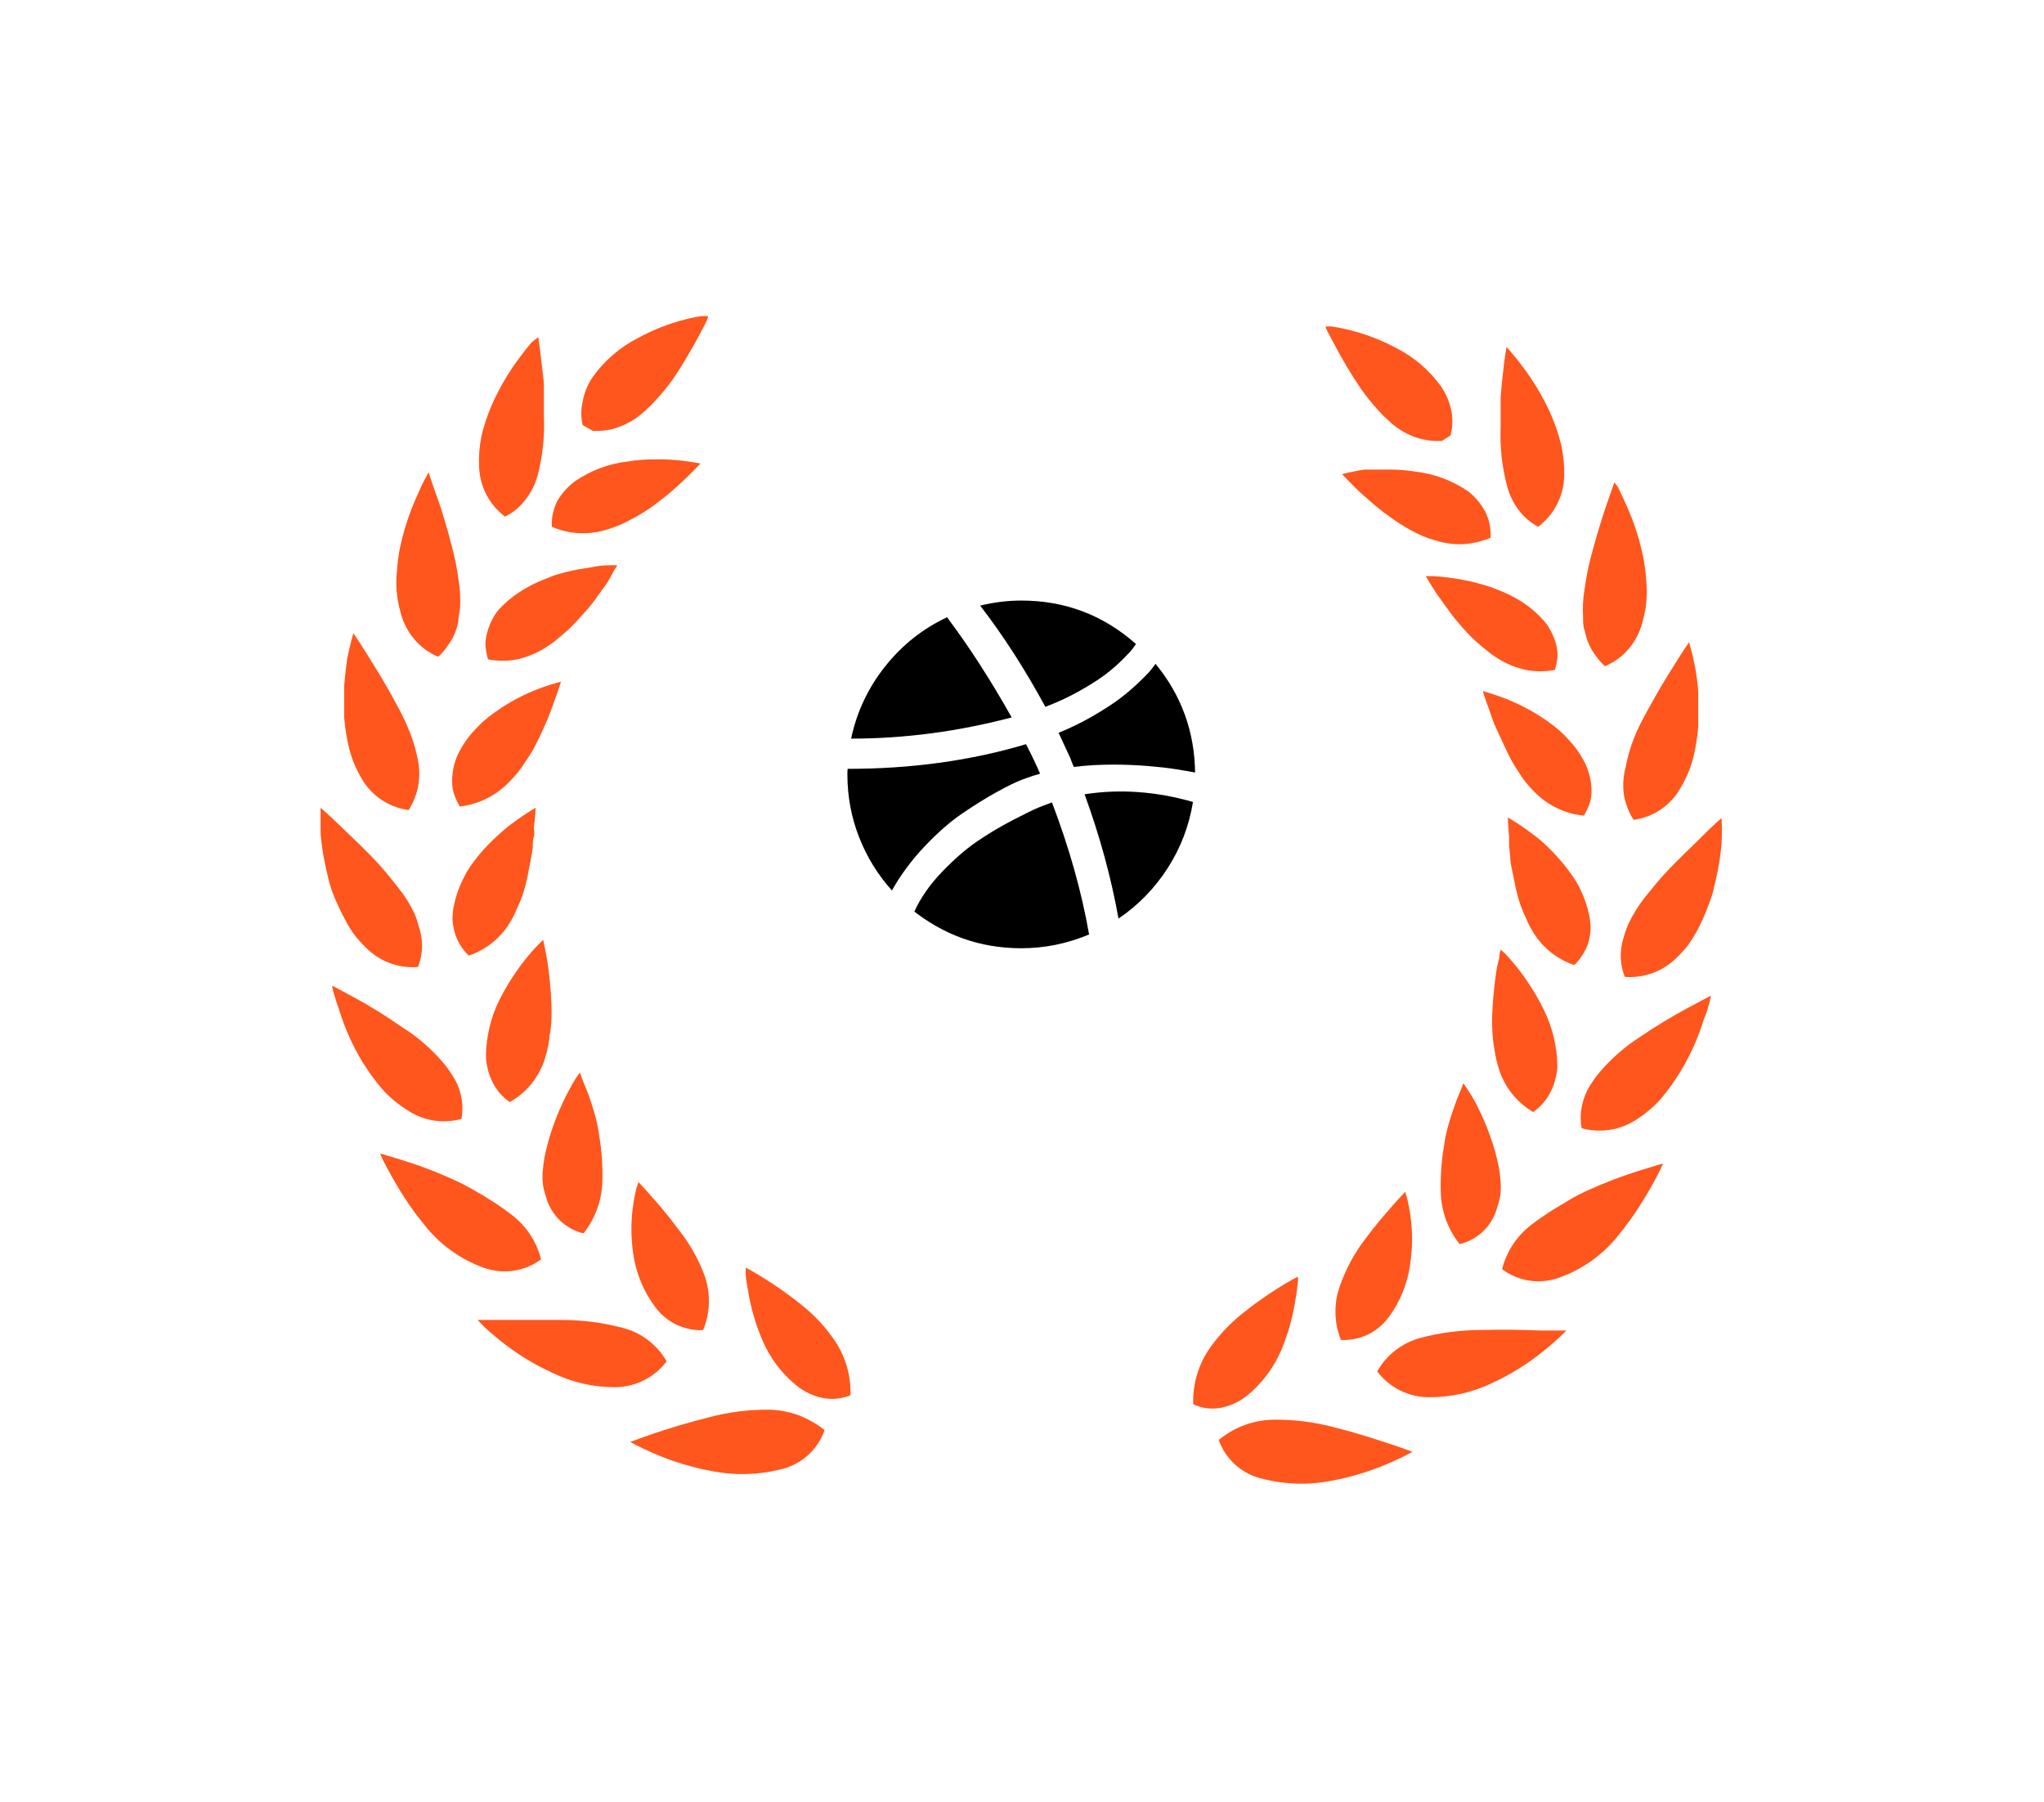 <svg width="194" height="171" viewBox="0 0 194 171" fill="none" xmlns="http://www.w3.org/2000/svg">
<g filter="url(#filter0_d)">
<path d="M78.264 123.729C77.494 123.127 76.638 122.644 75.724 122.296C74.868 121.995 73.972 121.826 73.066 121.796C71.103 121.773 69.145 122.02 67.249 122.529C65.311 123.012 63.455 123.579 62.085 124.045C60.714 124.512 59.812 124.862 59.812 124.862C59.812 124.862 60.697 125.362 62.101 125.962C63.859 126.723 65.699 127.282 67.584 127.629C69.714 128.046 71.91 127.995 74.019 127.479C74.99 127.271 75.892 126.817 76.636 126.16C77.38 125.503 77.941 124.666 78.264 123.729Z" fill="#FF561D"/>
<path d="M72.347 115.162C73.069 116.893 74.219 118.412 75.69 119.578C76.388 120.12 77.199 120.496 78.064 120.678C78.955 120.86 79.88 120.773 80.721 120.428C80.779 118.662 80.302 116.92 79.351 115.429C78.443 114.044 77.314 112.817 76.008 111.795C74.874 110.885 73.685 110.045 72.448 109.279C71.462 108.662 70.776 108.312 70.776 108.312C70.776 108.312 70.776 108.529 70.776 108.912C70.776 109.296 70.877 109.812 70.994 110.479C71.252 112.089 71.706 113.662 72.347 115.162Z" fill="#FF561D"/>
<path d="M58.407 119.662C59.352 119.651 60.282 119.425 61.125 119C61.968 118.575 62.702 117.964 63.271 117.212C62.827 116.427 62.227 115.741 61.509 115.194C60.791 114.647 59.969 114.25 59.093 114.029C57.201 113.524 55.251 113.272 53.293 113.279C51.304 113.279 49.315 113.279 47.827 113.279H45.337C45.337 113.279 45.521 113.496 45.855 113.829C46.189 114.162 46.708 114.612 47.343 115.129C48.871 116.385 50.557 117.438 52.357 118.262C54.238 119.189 56.309 119.669 58.407 119.662Z" fill="#FF561D"/>
<path d="M62.185 112.046C62.703 112.757 63.389 113.33 64.182 113.713C64.975 114.097 65.85 114.28 66.731 114.246C67.427 112.572 67.469 110.699 66.848 108.996C66.254 107.433 65.42 105.971 64.374 104.663C63.422 103.363 62.452 102.247 61.75 101.463C61.399 101.047 61.098 100.73 60.898 100.513L60.58 100.18C60.58 100.18 60.58 100.38 60.413 100.73C60.287 101.23 60.187 101.736 60.112 102.247C59.866 103.843 59.866 105.467 60.112 107.063C60.374 108.871 61.087 110.584 62.185 112.046Z" fill="#FF561D"/>
<path d="M38.35 98.163C36.98 97.73 36.077 97.48 36.077 97.48C36.077 97.48 36.161 97.713 36.345 98.097C36.528 98.48 36.813 98.997 37.164 99.63C37.515 100.263 37.949 100.996 38.451 101.763C38.701 102.146 38.969 102.53 39.253 102.93L39.47 103.23L39.754 103.596L40.339 104.33C41.783 106.144 43.704 107.523 45.889 108.313C46.793 108.646 47.767 108.748 48.721 108.611C49.675 108.475 50.58 108.103 51.354 107.53C50.908 105.748 49.834 104.187 48.329 103.13C47.978 102.846 47.577 102.58 47.175 102.296L45.905 101.496L44.551 100.713C44.133 100.48 43.699 100.263 43.264 100.063C41.671 99.321 40.029 98.686 38.35 98.163Z" fill="#FF561D"/>
<path d="M51.822 101.596C52.05 102.439 52.5 103.206 53.126 103.816C53.752 104.426 54.532 104.857 55.383 105.063C56.486 103.667 57.112 101.956 57.171 100.18C57.215 98.701 57.114 97.222 56.87 95.763C56.769 95.025 56.613 94.295 56.402 93.58C56.185 92.847 55.968 92.18 55.75 91.63C55.533 91.08 55.349 90.614 55.215 90.297L55.032 89.797L54.681 90.297C54.463 90.63 54.196 91.097 53.895 91.68C53.118 93.162 52.496 94.721 52.04 96.33C51.923 96.78 51.806 97.247 51.705 97.713C51.618 98.154 51.557 98.599 51.522 99.046C51.48 99.49 51.48 99.936 51.522 100.38C51.583 100.794 51.684 101.201 51.822 101.596Z" fill="#FF561D"/>
<path d="M36.245 91.329C36.572 91.708 36.929 92.059 37.314 92.379C37.676 92.692 38.062 92.976 38.468 93.23C39.226 93.781 40.099 94.155 41.023 94.323C41.946 94.49 42.895 94.447 43.8 94.196C43.958 93.307 43.901 92.392 43.633 91.529C43.509 91.121 43.334 90.729 43.114 90.363C42.896 89.983 42.656 89.615 42.396 89.263C41.198 87.762 39.75 86.477 38.117 85.463C36.678 84.451 35.183 83.522 33.637 82.68L31.531 81.547C31.531 81.547 31.531 81.797 31.665 82.213C31.799 82.63 31.949 83.213 32.2 83.88C32.737 85.635 33.495 87.315 34.456 88.88C34.991 89.739 35.588 90.558 36.245 91.329Z" fill="#FF561D"/>
<path d="M46.708 90.63C47.083 91.42 47.66 92.098 48.38 92.597C49.986 91.699 51.183 90.219 51.722 88.463C51.856 88.054 51.962 87.637 52.04 87.213L52.14 86.58C52.14 86.38 52.14 86.163 52.24 85.947C52.34 85.095 52.374 84.237 52.341 83.38C52.285 81.929 52.145 80.482 51.923 79.047C51.823 78.481 51.722 78.014 51.656 77.697C51.589 77.381 51.555 77.197 51.555 77.197L51.137 77.614C50.765 77.983 50.413 78.373 50.084 78.781C49.047 80.047 48.151 81.422 47.41 82.88C46.594 84.525 46.154 86.329 46.123 88.163C46.127 88.596 46.183 89.027 46.29 89.447C46.385 89.856 46.525 90.252 46.708 90.63Z" fill="#FF561D"/>
<path d="M32.868 75.497C33.102 75.94 33.37 76.363 33.67 76.764C33.973 77.153 34.302 77.521 34.657 77.864C35.296 78.536 36.078 79.057 36.946 79.388C37.814 79.72 38.745 79.854 39.671 79.781C40.002 78.945 40.123 78.04 40.022 77.147C39.971 76.722 39.875 76.303 39.738 75.897C39.63 75.476 39.491 75.064 39.32 74.664C38.917 73.821 38.418 73.026 37.832 72.298L36.93 71.164C36.629 70.781 36.294 70.414 35.977 70.048C34.657 68.614 33.219 67.281 32.2 66.298C31.18 65.314 30.428 64.665 30.428 64.665C30.428 64.665 30.428 65.665 30.428 67.164C30.506 68.026 30.628 68.882 30.796 69.731C30.896 70.198 30.996 70.681 31.113 71.164C31.221 71.661 31.361 72.151 31.531 72.631C31.91 73.616 32.356 74.574 32.868 75.497Z" fill="#FF561D"/>
<path d="M44.484 78.697C46.196 78.125 47.633 76.936 48.513 75.364C48.726 75.002 48.911 74.623 49.064 74.231C49.255 73.847 49.423 73.452 49.566 73.047C49.829 72.27 50.03 71.473 50.167 70.664C50.318 69.881 50.485 69.114 50.568 68.414C50.568 68.048 50.568 67.714 50.669 67.398C50.769 67.081 50.669 66.781 50.669 66.498C50.761 65.891 50.816 65.278 50.836 64.665C50.836 64.665 50.1 65.081 49.047 65.831L48.195 66.465C47.894 66.715 47.593 66.965 47.292 67.248C46.64 67.83 46.031 68.46 45.47 69.131C45.186 69.481 44.902 69.848 44.635 70.231L44.267 70.814L43.949 71.431C43.551 72.228 43.259 73.075 43.08 73.948C42.987 74.369 42.942 74.799 42.947 75.231C42.971 75.648 43.038 76.061 43.147 76.464C43.388 77.313 43.849 78.084 44.484 78.697Z" fill="#FF561D"/>
<path d="M37.532 54.665C37.081 53.799 36.596 52.999 36.128 52.182L34.841 50.099C34.089 48.882 33.537 48.099 33.537 48.099C33.537 48.099 33.253 49.049 32.952 50.515C32.852 51.265 32.735 52.182 32.668 53.099C32.668 53.565 32.668 54.065 32.668 54.565C32.668 55.065 32.668 55.582 32.668 56.099C32.749 57.133 32.917 58.158 33.169 59.165C33.432 60.13 33.826 61.056 34.339 61.915C34.801 62.718 35.442 63.403 36.214 63.918C36.985 64.433 37.865 64.762 38.785 64.882C39.036 64.502 39.238 64.094 39.387 63.665C39.545 63.262 39.657 62.843 39.721 62.415C39.85 61.56 39.81 60.688 39.604 59.848C39.413 58.947 39.139 58.066 38.785 57.215C38.418 56.332 37.966 55.432 37.532 54.665Z" fill="#FF561D"/>
<path d="M48.346 62.198C48.937 61.62 49.454 60.97 49.883 60.265C50.353 59.603 50.761 58.9 51.104 58.165C51.288 57.815 51.421 57.465 51.588 57.131L52.023 56.131C52.29 55.481 52.491 54.882 52.675 54.365C53.059 53.348 53.243 52.698 53.243 52.698C52.547 52.878 51.86 53.095 51.187 53.348C49.682 53.912 48.26 54.674 46.958 55.615C46.578 55.874 46.215 56.158 45.872 56.465C45.538 56.77 45.22 57.093 44.919 57.431C44.319 58.102 43.819 58.853 43.432 59.665C43.09 60.43 42.913 61.26 42.914 62.098C42.902 62.515 42.959 62.932 43.081 63.331C43.218 63.759 43.409 64.168 43.649 64.548C45.442 64.337 47.105 63.506 48.346 62.198Z" fill="#FF561D"/>
<path d="M42.478 49.299C42.739 48.96 42.958 48.59 43.13 48.199C43.295 47.813 43.418 47.411 43.498 46.999C43.498 46.582 43.615 46.149 43.665 45.715C43.719 44.807 43.668 43.896 43.514 42.999C43.387 42.039 43.203 41.087 42.963 40.149C42.478 38.249 41.96 36.466 41.475 35.149C40.991 33.833 40.69 32.833 40.69 32.833C40.69 32.833 40.556 33.049 40.355 33.416C40.155 33.783 39.887 34.349 39.57 35.083C38.813 36.757 38.252 38.513 37.898 40.316C37.732 41.313 37.637 42.321 37.614 43.332C37.62 43.834 37.659 44.335 37.731 44.832C37.81 45.31 37.916 45.783 38.049 46.249C38.292 47.137 38.725 47.961 39.319 48.665C39.927 49.4 40.708 49.973 41.592 50.332C41.933 50.029 42.231 49.682 42.478 49.299Z" fill="#FF561D"/>
<path d="M58.324 42.066C58.508 41.799 58.592 41.649 58.592 41.649H58.006C57.605 41.649 57.087 41.649 56.452 41.782C55.817 41.916 55.065 41.982 54.262 42.166C53.861 42.249 53.443 42.366 53.026 42.482C52.608 42.599 52.207 42.766 51.789 42.932C50.934 43.256 50.116 43.669 49.348 44.166C48.616 44.633 47.947 45.193 47.359 45.832C47.089 46.153 46.859 46.505 46.674 46.882C46.493 47.251 46.347 47.636 46.239 48.032C46.126 48.433 46.069 48.848 46.072 49.265C46.109 49.712 46.193 50.153 46.323 50.582C47.234 50.758 48.17 50.758 49.081 50.582C49.912 50.392 50.712 50.083 51.454 49.665C51.805 49.449 52.156 49.232 52.491 48.982L52.959 48.599L53.443 48.199C54.047 47.692 54.607 47.134 55.115 46.532C55.617 46.006 56.086 45.449 56.519 44.865L56.82 44.432L57.104 44.049C57.304 43.782 57.472 43.532 57.622 43.316C57.772 43.099 58.174 42.349 58.324 42.066Z" fill="#FF561D"/>
<path d="M47.927 37.032C48.717 36.648 49.4 36.075 49.916 35.366C50.434 34.69 50.814 33.92 51.036 33.099C51.508 31.283 51.705 29.407 51.621 27.533C51.621 27.049 51.621 26.566 51.621 26.099C51.621 25.633 51.621 25.183 51.621 24.733C51.621 23.85 51.454 23.066 51.387 22.316C51.237 20.933 51.086 20 51.086 20L50.485 20.466C50.099 20.903 49.737 21.359 49.398 21.833C48.891 22.495 48.423 23.185 47.994 23.9C47.495 24.732 47.048 25.595 46.657 26.483C46.26 27.41 45.941 28.369 45.704 29.349C45.506 30.303 45.428 31.277 45.47 32.249C45.494 33.179 45.727 34.092 46.152 34.92C46.577 35.748 47.184 36.47 47.927 37.032Z" fill="#FF561D"/>
<path d="M61.967 36.032C62.619 35.549 63.221 35.082 63.756 34.616C64.291 34.149 64.792 33.699 65.177 33.316C65.561 32.932 65.912 32.599 66.129 32.366L66.48 31.999C65.773 31.857 65.059 31.751 64.341 31.682C63.624 31.613 62.904 31.585 62.185 31.599C61.311 31.593 60.439 31.66 59.577 31.799C57.776 32.008 56.054 32.654 54.563 33.682C53.889 34.19 53.321 34.824 52.891 35.549C52.513 36.309 52.335 37.152 52.373 37.999C54.023 38.71 55.874 38.805 57.588 38.266C58.392 38.033 59.166 37.709 59.895 37.299C60.617 36.929 61.309 36.506 61.967 36.032Z" fill="#FF561D"/>
<path d="M126.335 128.545C128.221 128.206 130.062 127.647 131.817 126.879C132.583 126.559 133.331 126.197 134.057 125.795C134.057 125.795 133.154 125.445 131.784 124.996C130.413 124.546 128.558 123.946 126.619 123.462C124.722 122.959 122.765 122.718 120.802 122.746C119.895 122.767 118.997 122.936 118.145 123.246C117.249 123.582 116.414 124.061 115.671 124.662C115.999 125.596 116.565 126.429 117.311 127.08C118.058 127.731 118.961 128.179 119.933 128.379C122.028 128.907 124.215 128.964 126.335 128.545Z" fill="#FF561D"/>
<path d="M115.905 121.612C116.768 121.435 117.58 121.065 118.278 120.529C119.743 119.356 120.891 117.838 121.621 116.112C122.263 114.579 122.713 112.972 122.958 111.329C123.075 110.679 123.126 110.129 123.176 109.763C123.226 109.396 123.176 109.163 123.176 109.163C123.176 109.163 122.507 109.513 121.504 110.129C120.267 110.895 119.078 111.735 117.944 112.646C116.648 113.677 115.52 114.902 114.601 116.279C113.664 117.775 113.193 119.515 113.247 121.279C114.076 121.667 115.006 121.784 115.905 121.612Z" fill="#FF561D"/>
<path d="M140.625 114.229C138.668 114.23 136.719 114.482 134.826 114.979C133.962 115.209 133.153 115.609 132.446 116.155C131.74 116.702 131.151 117.385 130.714 118.162C131.28 118.917 132.014 119.53 132.858 119.955C133.702 120.38 134.633 120.605 135.578 120.612C137.672 120.633 139.743 120.171 141.628 119.262C143.429 118.433 145.115 117.374 146.643 116.112C147.278 115.612 147.779 115.129 148.13 114.812L148.665 114.279H146.158C144.604 114.212 142.614 114.179 140.625 114.229Z" fill="#FF561D"/>
<path d="M127.27 115.179C128.15 115.223 129.027 115.045 129.822 114.664C130.616 114.283 131.301 113.709 131.816 112.996C132.902 111.526 133.597 109.806 133.839 107.996C134.085 106.4 134.085 104.776 133.839 103.18C133.765 102.675 133.664 102.174 133.538 101.68C133.438 101.313 133.371 101.113 133.371 101.113L133.053 101.463C132.836 101.68 132.552 101.997 132.201 102.397C131.499 103.197 130.529 104.296 129.577 105.596C128.553 106.935 127.746 108.425 127.186 110.013C126.577 111.687 126.607 113.526 127.27 115.179Z" fill="#FF561D"/>
<path d="M153.579 105.28C153.78 105.03 153.964 104.78 154.164 104.547L154.432 104.163L154.666 103.863C154.95 103.48 155.217 103.08 155.468 102.697C155.969 101.93 156.404 101.213 156.755 100.58C157.106 99.947 157.39 99.413 157.574 99.03C157.758 98.647 157.841 98.43 157.841 98.43C157.841 98.43 156.939 98.68 155.568 99.114C153.892 99.637 152.251 100.266 150.654 100.997C150.22 101.197 149.785 101.413 149.35 101.647L148.013 102.447C147.579 102.713 147.144 102.963 146.743 103.247C146.342 103.53 145.941 103.78 145.59 104.063C144.085 105.12 143.011 106.682 142.564 108.463C143.336 109.04 144.242 109.415 145.197 109.552C146.152 109.689 147.126 109.584 148.03 109.246C150.213 108.463 152.134 107.09 153.579 105.28Z" fill="#FF561D"/>
<path d="M141.879 97.196C141.416 95.61 140.795 94.075 140.024 92.613C139.786 92.171 139.524 91.743 139.238 91.33L138.887 90.813L138.703 91.313C138.569 91.63 138.369 92.08 138.168 92.647C137.968 93.213 137.734 93.863 137.516 94.613C137.306 95.322 137.149 96.047 137.048 96.78C136.804 98.244 136.703 99.729 136.748 101.213C136.803 102.985 137.43 104.691 138.536 106.079C139.388 105.876 140.169 105.447 140.796 104.836C141.423 104.226 141.872 103.457 142.096 102.613C142.244 102.196 142.35 101.767 142.414 101.329C142.456 100.88 142.456 100.429 142.414 99.98C142.378 99.532 142.317 99.087 142.23 98.646C142.113 98.096 141.996 97.646 141.879 97.196Z" fill="#FF561D"/>
<path d="M162.254 83.147C162.354 82.731 162.388 82.497 162.388 82.497L160.282 83.614C158.736 84.439 157.235 85.346 155.786 86.331C154.165 87.355 152.725 88.639 151.523 90.13C151.273 90.497 151.005 90.847 150.788 91.23C150.58 91.606 150.412 92.003 150.287 92.414C150.01 93.275 149.953 94.191 150.119 95.08C151.017 95.328 151.959 95.376 152.877 95.22C153.796 95.065 154.669 94.71 155.435 94.18C155.841 93.921 156.226 93.631 156.588 93.314C156.977 92.998 157.335 92.646 157.658 92.264C158.319 91.485 158.917 90.654 159.446 89.78C160.409 88.216 161.167 86.536 161.702 84.781C161.97 84.164 162.137 83.564 162.254 83.147Z" fill="#FF561D"/>
<path d="M145.523 93.547C146.239 93.045 146.815 92.368 147.194 91.58C147.388 91.2 147.534 90.796 147.629 90.38C147.749 89.969 147.811 89.542 147.813 89.114C147.775 87.28 147.335 85.477 146.525 83.83C145.794 82.349 144.903 80.952 143.868 79.664C143.45 79.164 143.099 78.764 142.832 78.481L142.414 78.131C142.371 78.301 142.338 78.473 142.313 78.647C142.313 78.964 142.146 79.431 142.046 79.997C141.824 81.432 141.684 82.879 141.628 84.33C141.596 85.182 141.629 86.034 141.728 86.88L141.829 87.53L141.929 88.163C142.011 88.586 142.117 89.003 142.247 89.413C142.78 91.152 143.949 92.627 145.523 93.547Z" fill="#FF561D"/>
<path d="M157.942 70.998C157.624 71.348 157.29 71.714 156.989 72.098L156.07 73.231C155.499 73.967 155.006 74.76 154.599 75.597C154.419 75.997 154.269 76.409 154.148 76.831C154.014 77.237 153.918 77.656 153.864 78.081C153.761 78.974 153.882 79.879 154.215 80.714C155.141 80.787 156.072 80.653 156.939 80.322C157.807 79.99 158.589 79.469 159.229 78.797C159.583 78.46 159.913 78.098 160.215 77.714C160.499 77.314 160.767 76.881 161.017 76.448C161.506 75.53 161.925 74.578 162.271 73.598C162.456 73.122 162.602 72.631 162.706 72.131C162.823 71.648 162.923 71.164 163.023 70.698C163.19 69.855 163.313 69.004 163.391 68.148C163.474 66.631 163.391 65.648 163.391 65.648C163.391 65.648 162.655 66.265 161.619 67.314C160.583 68.365 159.262 69.548 157.942 70.998Z" fill="#FF561D"/>
<path d="M150.77 77.414C150.879 77.005 150.946 76.586 150.971 76.164C150.967 75.733 150.922 75.303 150.837 74.881C150.658 74.008 150.366 73.162 149.968 72.364C149.868 72.164 149.768 71.964 149.651 71.764L149.283 71.181C149.015 70.798 148.731 70.431 148.447 70.064C147.895 69.397 147.303 68.762 146.675 68.165C146.375 67.881 146.074 67.631 145.773 67.398L144.92 66.764C144.344 66.338 143.741 65.948 143.115 65.598C143.115 65.598 143.115 66.314 143.232 67.415C143.232 67.681 143.232 67.981 143.232 68.298L143.333 69.314C143.333 70.014 143.583 70.781 143.717 71.564C143.86 72.379 144.067 73.181 144.335 73.964C144.481 74.367 144.649 74.762 144.837 75.147C144.99 75.534 145.175 75.907 145.388 76.264C146.274 77.831 147.709 79.018 149.417 79.597C150.042 78.993 150.507 78.242 150.77 77.414Z" fill="#FF561D"/>
<path d="M154.298 60.798C154.073 61.628 154.01 62.494 154.114 63.348C154.177 63.776 154.289 64.196 154.449 64.598C154.595 65.028 154.797 65.437 155.05 65.815C155.981 65.689 156.87 65.348 157.645 64.818C158.42 64.288 159.06 63.585 159.513 62.765C160.024 61.91 160.417 60.991 160.683 60.032C160.934 59.025 161.102 57.999 161.185 56.965C161.185 56.448 161.185 55.915 161.185 55.415C161.185 54.915 161.185 54.432 161.185 53.949C161.185 52.999 161.001 52.115 160.9 51.382C160.6 49.899 160.315 48.949 160.315 48.949C160.315 48.949 159.764 49.732 159.012 50.949C158.644 51.549 158.193 52.249 157.725 53.032C157.257 53.815 156.772 54.699 156.321 55.515C155.869 56.332 155.418 57.182 155.05 58.148C154.717 59.006 154.465 59.893 154.298 60.798Z" fill="#FF561D"/>
<path d="M150.487 60.532C150.097 59.733 149.596 58.992 148.999 58.332C148.698 57.999 148.381 57.682 148.046 57.365C147.699 57.064 147.336 56.78 146.96 56.515C145.654 55.581 144.233 54.819 142.731 54.249C142.08 53.998 141.416 53.781 140.742 53.599C140.742 53.599 140.926 54.282 141.31 55.266C141.494 55.782 141.678 56.399 141.962 57.032L142.414 57.999C142.581 58.332 142.714 58.682 142.898 59.049C143.23 59.798 143.628 60.518 144.085 61.199C144.514 61.91 145.031 62.565 145.623 63.148C146.871 64.433 148.535 65.235 150.32 65.415C150.559 65.041 150.75 64.638 150.888 64.215C151.009 63.81 151.065 63.388 151.055 62.965C151.032 62.124 150.838 61.297 150.487 60.532Z" fill="#FF561D"/>
<path d="M153.228 33.783C153.228 33.783 152.91 34.65 152.442 36.016C151.974 37.383 151.439 39.149 150.955 41.016C150.715 41.954 150.53 42.906 150.403 43.866C150.247 44.774 150.197 45.696 150.253 46.616C150.253 47.049 150.253 47.482 150.42 47.899C150.499 48.311 150.622 48.713 150.788 49.099C150.959 49.496 151.178 49.871 151.439 50.216C151.696 50.586 151.993 50.927 152.325 51.232C153.206 50.867 153.986 50.295 154.598 49.566C155.193 48.855 155.626 48.025 155.869 47.132C156.004 46.667 156.11 46.194 156.186 45.716C156.259 45.219 156.298 44.718 156.303 44.216C156.283 43.188 156.188 42.163 156.019 41.149C155.671 39.345 155.11 37.589 154.348 35.916C154.047 35.233 153.763 34.683 153.579 34.25L153.228 33.783Z" fill="#FF561D"/>
<path d="M147.244 47.999C147.064 47.62 146.833 47.267 146.559 46.949C145.977 46.28 145.308 45.692 144.57 45.199C143.803 44.702 142.985 44.289 142.13 43.965C141.712 43.799 141.294 43.649 140.893 43.532C140.492 43.415 140.057 43.299 139.656 43.199C138.837 43.015 138.102 42.899 137.467 42.816C136.831 42.732 136.313 42.699 135.929 42.682H135.327C135.327 42.682 135.411 42.849 135.578 43.115C135.745 43.382 135.979 43.782 136.28 44.232C136.581 44.682 136.597 44.699 136.798 44.965L137.082 45.365L137.383 45.782C137.814 46.394 138.283 46.978 138.787 47.532C139.295 48.135 139.854 48.692 140.458 49.199C140.612 49.341 140.774 49.474 140.943 49.599L141.411 49.982C141.742 50.231 142.088 50.459 142.447 50.665C143.187 51.09 143.987 51.399 144.821 51.582C145.732 51.758 146.668 51.758 147.579 51.582C147.709 51.159 147.793 50.723 147.829 50.282C147.833 49.865 147.776 49.45 147.662 49.048C147.559 48.685 147.419 48.334 147.244 47.999Z" fill="#FF561D"/>
<path d="M145.99 37.999C146.734 37.436 147.342 36.714 147.77 35.886C148.198 35.059 148.435 34.146 148.464 33.216C148.489 32.242 148.399 31.269 148.197 30.316C147.96 29.33 147.641 28.366 147.244 27.433C146.853 26.545 146.406 25.682 145.907 24.849C145.474 24.137 145.006 23.447 144.503 22.783C144.085 22.2 143.684 21.75 143.416 21.416L142.982 20.933C142.982 20.933 142.815 21.866 142.664 23.266C142.581 23.966 142.497 24.783 142.43 25.683C142.43 26.116 142.43 26.566 142.43 27.033C142.43 27.499 142.43 27.999 142.43 28.483C142.346 30.351 142.543 32.222 143.015 34.032C143.217 34.862 143.58 35.643 144.085 36.332C144.586 37.024 145.238 37.593 145.99 37.999Z" fill="#FF561D"/>
<path d="M139.389 34.666C137.899 33.632 136.177 32.98 134.374 32.766C133.512 32.626 132.64 32.559 131.767 32.566C130.948 32.566 130.196 32.566 129.544 32.566C128.813 32.672 128.087 32.816 127.371 32.999L127.722 33.365L128.658 34.316C129.059 34.715 129.561 35.149 130.096 35.615C130.665 36.12 131.262 36.593 131.884 37.032C132.544 37.517 133.237 37.957 133.957 38.349C134.683 38.76 135.458 39.079 136.263 39.299C137.976 39.847 139.831 39.752 141.478 39.032C141.522 38.174 141.344 37.318 140.96 36.549C140.568 35.822 140.033 35.182 139.389 34.666Z" fill="#FF561D"/>
<path d="M56.285 28.899C56.92 28.925 57.555 28.863 58.173 28.716C58.967 28.49 59.718 28.135 60.397 27.666C60.735 27.419 61.059 27.152 61.366 26.866C61.687 26.582 61.989 26.275 62.269 25.95C62.872 25.299 63.431 24.609 63.94 23.883C64.909 22.45 65.745 20.966 66.347 19.85C66.648 19.3 66.882 18.833 67.049 18.5L67.199 18.117V18H67.066H66.631C66.113 18.068 65.599 18.169 65.093 18.3C63.496 18.704 61.957 19.309 60.514 20.1C58.845 20.961 57.403 22.199 56.301 23.716C55.791 24.437 55.448 25.263 55.299 26.133C55.132 26.863 55.132 27.62 55.299 28.35" fill="#FF561D"/>
<path d="M137.668 29.333C137.866 28.594 137.901 27.82 137.768 27.066C137.601 26.207 137.259 25.39 136.765 24.666C135.669 23.145 134.225 21.905 132.553 21.05C131.093 20.264 129.537 19.671 127.923 19.283C127.288 19.133 126.753 19.033 126.386 18.983H125.968H125.834V19.117C125.834 19.117 125.934 19.333 126.018 19.5L126.737 20.85C127.466 22.231 128.27 23.572 129.143 24.866C129.657 25.595 130.215 26.29 130.815 26.95C131.094 27.27 131.396 27.571 131.717 27.85C132.017 28.144 132.341 28.412 132.687 28.65C133.355 29.118 134.102 29.462 134.893 29.666C135.532 29.823 136.191 29.885 136.849 29.85" fill="#FF561D"/>
</g>
<path d="M96.928 57C101.086 57 104.716 58.375 107.818 61.125L107.504 61.565C107.378 61.741 107.064 62.08 106.561 62.584C106.058 63.086 105.509 63.565 104.914 64.017C104.318 64.47 103.509 64.986 102.486 65.564C101.463 66.143 100.373 66.65 99.216 67.086C97.288 63.531 95.226 60.328 93.029 57.478C94.354 57.159 95.653 57 96.928 57ZM84 63.262C85.609 61.234 87.571 59.674 89.885 58.584C91.964 61.351 94.01 64.52 96.022 68.092C90.925 69.433 85.844 70.104 80.78 70.104C81.317 67.572 82.39 65.291 84 63.262ZM81.534 79.449C80.797 77.562 80.428 75.579 80.428 73.5C80.428 73.265 80.436 73.089 80.453 72.972C86.523 72.972 92.166 72.192 97.381 70.632C97.917 71.672 98.362 72.603 98.714 73.424C98.646 73.458 98.538 73.496 98.387 73.537C98.235 73.579 98.127 73.609 98.059 73.626L97.129 73.952C96.491 74.187 95.657 74.59 94.626 75.16C93.595 75.73 92.501 76.409 91.344 77.197C90.186 77.986 88.992 79.029 87.76 80.329C86.527 81.629 85.492 83.025 84.653 84.517C83.312 83.025 82.272 81.335 81.534 79.449ZM96.928 90C93.004 90 89.499 88.742 86.414 86.227L86.791 86.504C87.378 85.213 88.241 83.972 89.382 82.781C90.522 81.591 91.621 80.63 92.677 79.901C93.733 79.172 94.882 78.484 96.123 77.838C97.364 77.193 98.21 76.782 98.663 76.606C99.116 76.43 99.477 76.292 99.745 76.191L99.795 76.165H99.846C101.488 80.475 102.663 84.65 103.367 88.692C101.287 89.564 99.141 90 96.928 90ZM110.812 82.416C109.571 84.337 108.02 85.926 106.159 87.183C105.471 83.326 104.399 79.394 102.939 75.386C106.276 74.866 109.705 75.109 113.227 76.115C112.858 78.396 112.053 80.497 110.812 82.416ZM113.176 73.273C113.008 73.24 112.798 73.202 112.547 73.16C112.296 73.119 111.989 73.068 111.629 73.01C111.269 72.951 110.866 72.897 110.422 72.846C109.977 72.796 109.504 72.75 109 72.708C108.497 72.666 107.961 72.633 107.391 72.607C106.82 72.582 106.242 72.57 105.655 72.57C105.068 72.57 104.452 72.587 103.806 72.62C103.161 72.653 102.537 72.712 101.933 72.796C101.883 72.712 101.82 72.574 101.744 72.381C101.669 72.188 101.614 72.041 101.581 71.94C101.262 71.236 100.894 70.44 100.474 69.551C101.631 69.081 102.734 68.541 103.782 67.929C104.83 67.316 105.668 66.772 106.297 66.294C106.926 65.816 107.521 65.308 108.083 64.772C108.645 64.235 109.009 63.862 109.177 63.653C109.345 63.443 109.504 63.237 109.655 63.036L109.68 63.011C112.128 65.996 113.378 69.433 113.428 73.324L113.176 73.273Z" fill="black"/>
<defs>
<filter id="filter0_d" x="0.428" y="0" width="193" height="170.822" filterUnits="userSpaceOnUse" color-interpolation-filters="sRGB">
<feFlood flood-opacity="0" result="BackgroundImageFix"/>
<feColorMatrix in="SourceAlpha" type="matrix" values="0 0 0 0 0 0 0 0 0 0 0 0 0 0 0 0 0 0 127 0"/>
<feOffset dy="12"/>
<feGaussianBlur stdDeviation="15"/>
<feColorMatrix type="matrix" values="0 0 0 0 0 0 0 0 0 0 0 0 0 0 0 0 0 0 0.15 0"/>
<feBlend mode="normal" in2="BackgroundImageFix" result="effect1_dropShadow"/>
<feBlend mode="normal" in="SourceGraphic" in2="effect1_dropShadow" result="shape"/>
</filter>
</defs>
</svg>
